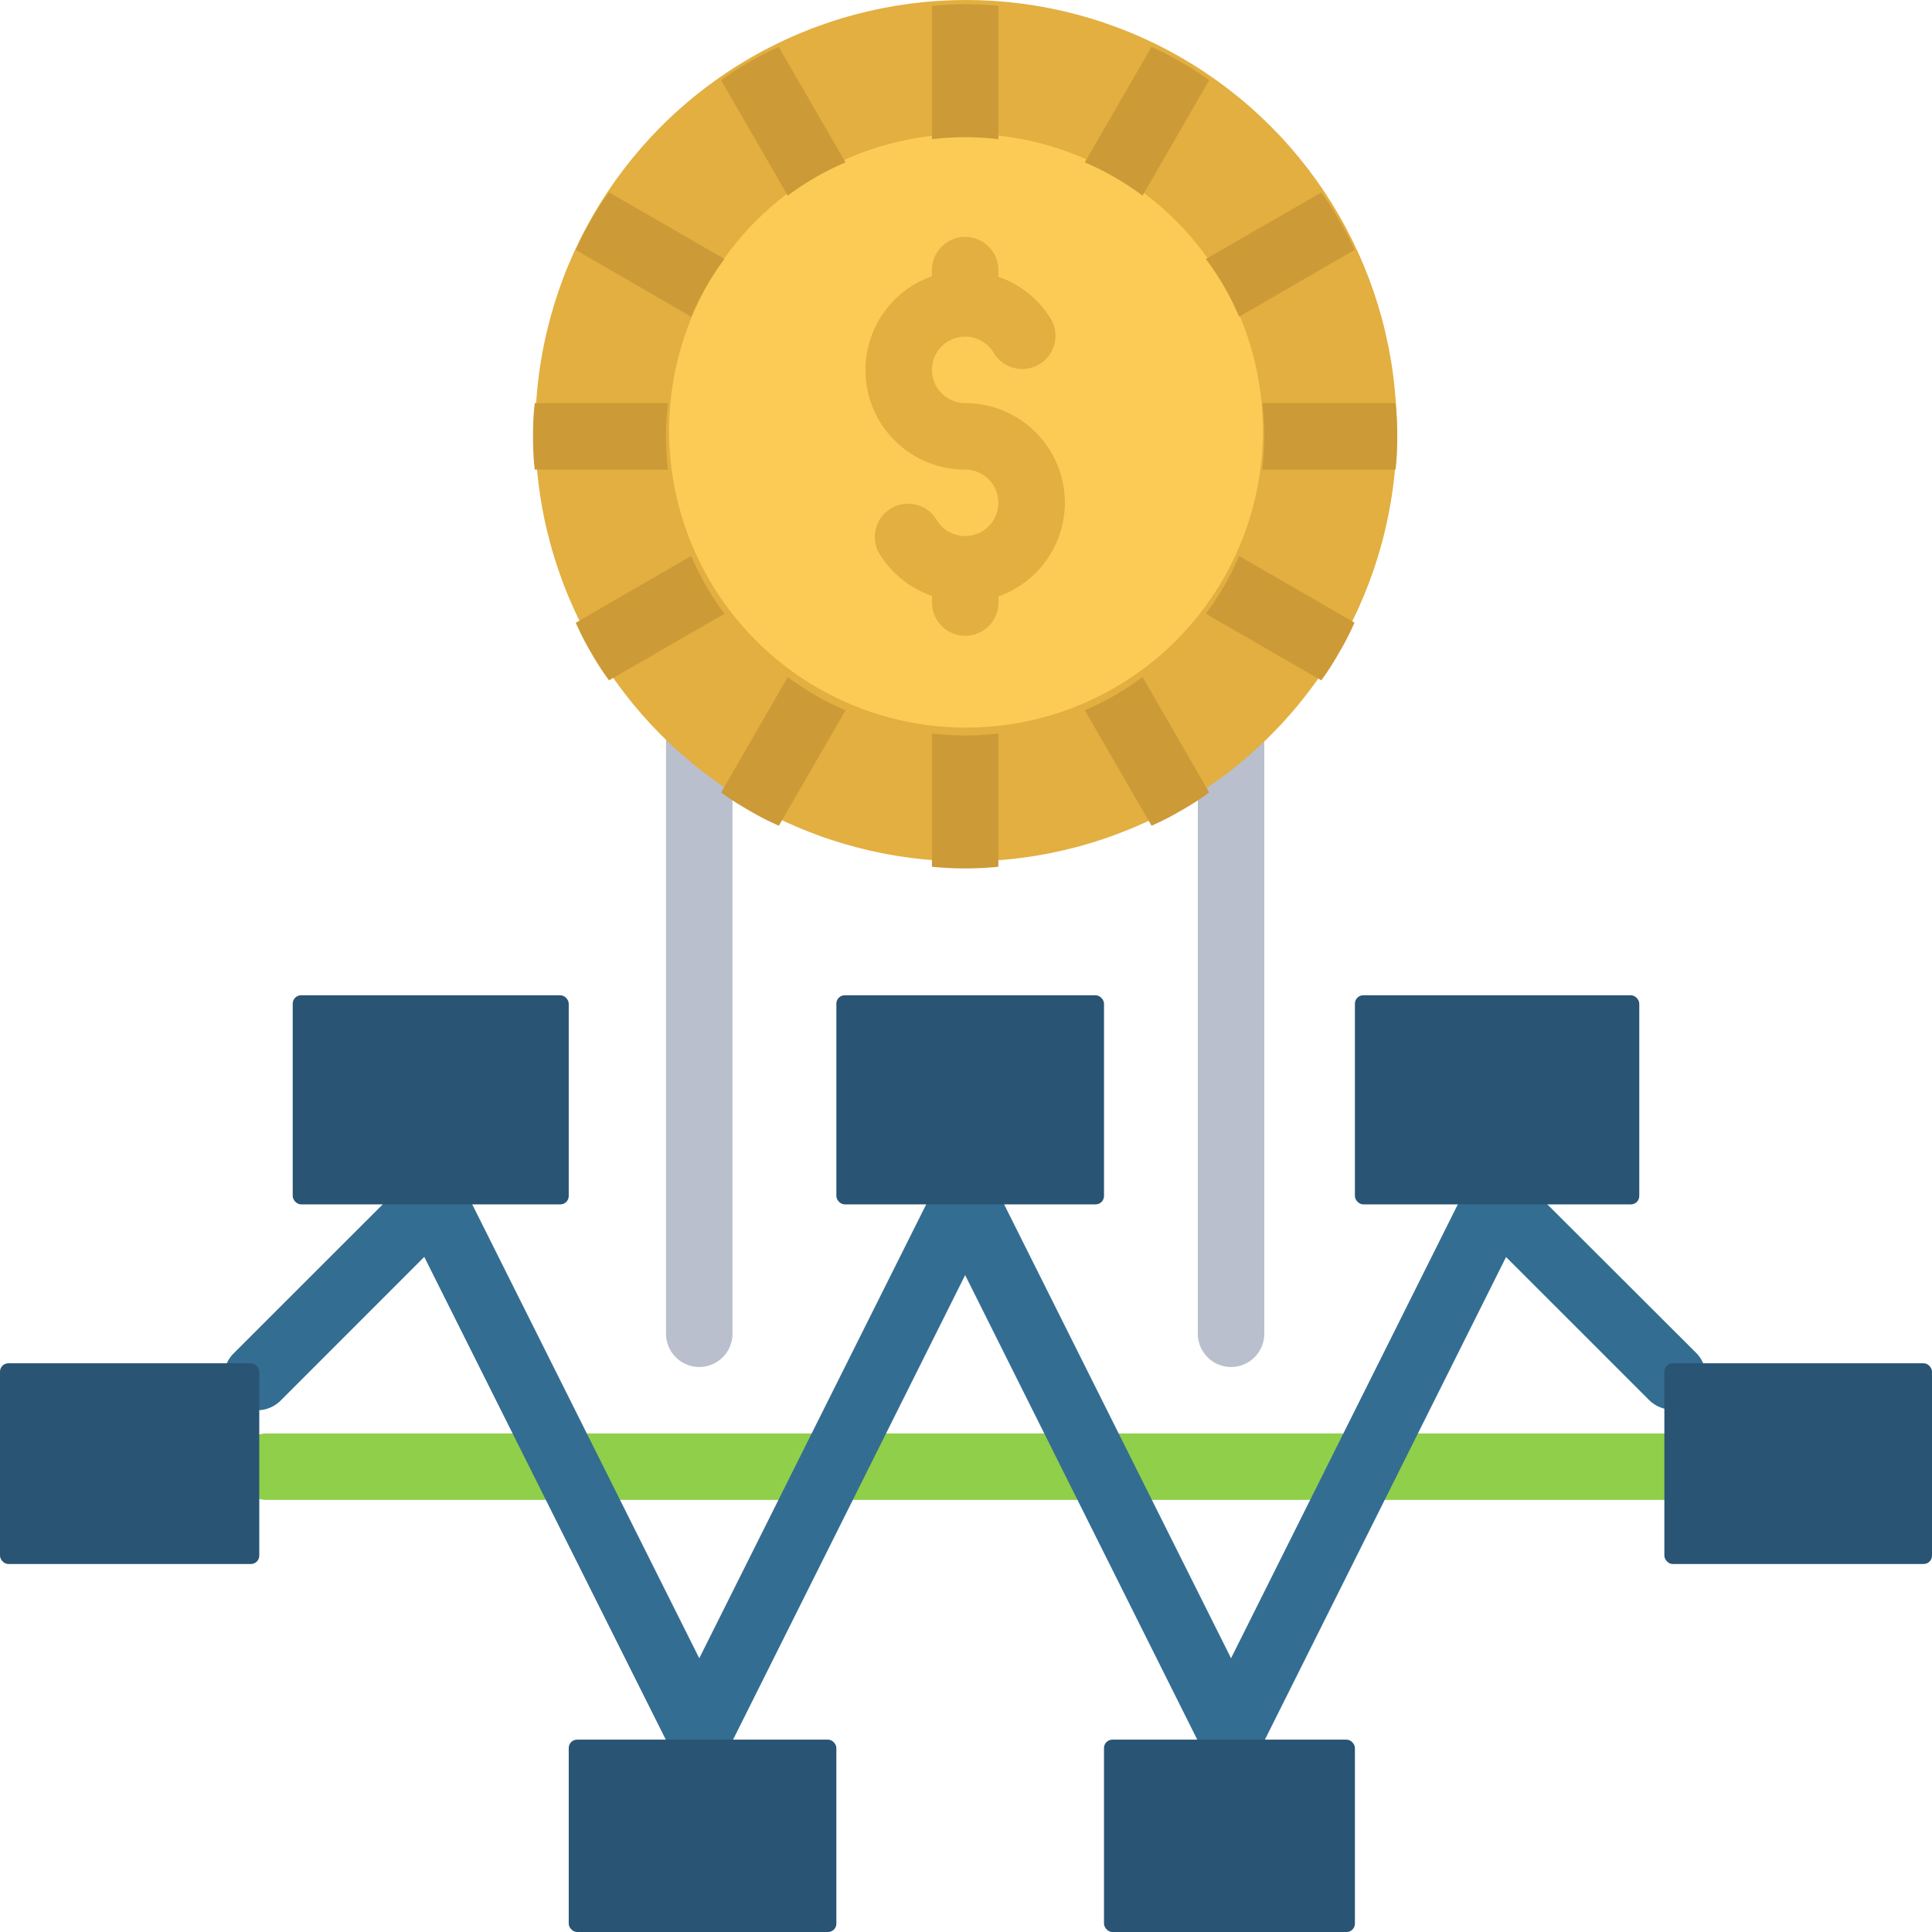 <svg xmlns="http://www.w3.org/2000/svg" width="231" height="231.001" viewBox="0 0 231 231.001">
  <g id="el-precio-de-venta-promedio" transform="translate(-0.843 -0.487)">
    <path id="Trazado_102446" data-name="Trazado 102446" d="M24.974,101.48A3.974,3.974,0,0,1,21,97.506V25.974a3.974,3.974,0,1,1,7.948,0V97.506A3.974,3.974,0,0,1,24.974,101.48Z" transform="translate(59.476 62.45)" fill="#b9bfcc"/>
    <path id="Trazado_102447" data-name="Trazado 102447" d="M40.974,101.48A3.974,3.974,0,0,1,37,97.506V25.974a3.974,3.974,0,1,1,7.948,0V97.506A3.974,3.974,0,0,1,40.974,101.48Z" transform="translate(107.06 62.45)" fill="#b9bfcc"/>
    <path id="Trazado_102448" data-name="Trazado 102448" d="M178.881,51.948H11.974a3.974,3.974,0,0,1,0-7.948H178.881a3.974,3.974,0,0,1,0,7.948Z" transform="translate(20.814 127.878)" fill="#90cf4a"/>
    <path id="Trazado_102449" data-name="Trazado 102449" d="M128.092,107.534a3.974,3.974,0,0,1-3.577-2.2L96.3,48.862,68.085,105.337a4.141,4.141,0,0,1-7.113,0L31.628,46.685,14.5,63.821a3.982,3.982,0,1,1-5.631-5.631L29.9,37.167a3.918,3.918,0,0,1,3.445-1.113A3.974,3.974,0,0,1,36.261,38.2L64.509,94.675,92.744,38.2a4.141,4.141,0,0,1,7.113,0l28.235,56.474L156.308,38.2a3.974,3.974,0,0,1,6.358-1.033l21.062,21.022a3.982,3.982,0,0,1-5.631,5.631L160.973,46.7l-29.3,58.64a3.974,3.974,0,0,1-3.577,2.2Z" transform="translate(19.942 104.083)" fill="#346d92"/>
    <circle id="Elipse_416" data-name="Elipse 416" cx="51.5" cy="51.5" r="51.5" transform="translate(64.843 0.488)" fill="#e2af40"/>
    <circle id="Elipse_417" data-name="Elipse 417" cx="35.5" cy="35.5" r="35.5" transform="translate(80.843 16.488)" fill="#fccb55"/>
    <rect id="Rectángulo_5713" data-name="Rectángulo 5713" width="31" height="24" rx="1" transform="translate(0.843 163.488)" fill="#295474"/>
    <rect id="Rectángulo_5714" data-name="Rectángulo 5714" width="32" height="24" rx="1" transform="translate(199.843 163.488)" fill="#295474"/>
    <rect id="Rectángulo_5715" data-name="Rectángulo 5715" width="34" height="25" rx="1" transform="translate(162.843 119.488)" fill="#295474"/>
    <rect id="Rectángulo_5716" data-name="Rectángulo 5716" width="32" height="25" rx="1" transform="translate(100.843 119.488)" fill="#295474"/>
    <rect id="Rectángulo_5717" data-name="Rectángulo 5717" width="30" height="23" rx="1" transform="translate(132.843 208.488)" fill="#295474"/>
    <rect id="Rectángulo_5718" data-name="Rectángulo 5718" width="33" height="25" rx="1" transform="translate(35.843 119.488)" fill="#295474"/>
    <rect id="Rectángulo_5719" data-name="Rectángulo 5719" width="32" height="23" rx="1" transform="translate(68.843 208.488)" fill="#295474"/>
    <path id="Trazado_102450" data-name="Trazado 102450" d="M50.841,39.792A11.922,11.922,0,0,0,38.919,27.87a3.974,3.974,0,1,1,3.445-5.961,3.974,3.974,0,0,0,6.879-3.974,11.894,11.894,0,0,0-6.35-5.166v-.795a3.974,3.974,0,1,0-7.948,0v.731a11.894,11.894,0,0,0,3.974,23.113,3.974,3.974,0,1,1-3.445,5.961,3.974,3.974,0,0,0-6.879,3.974,11.894,11.894,0,0,0,6.358,5.166v.795a3.974,3.974,0,1,0,7.948,0v-.731A11.922,11.922,0,0,0,50.841,39.792Z" transform="translate(77.323 20.814)" fill="#e2af40"/>
    <g id="Grupo_56234" data-name="Grupo 56234" transform="translate(64.578 0.997)">
      <path id="Trazado_102451" data-name="Trazado 102451" d="M36.948,1.2V17.134a33.235,33.235,0,0,0-7.948,0V1.2a39.839,39.839,0,0,1,7.948,0Z" transform="translate(18.69 -1)" fill="#cc9a37"/>
      <path id="Trazado_102452" data-name="Trazado 102452" d="M29.542,2.285l7.984,13.8a32.34,32.34,0,0,0-3.577,1.78,32.886,32.886,0,0,0-3.322,2.194l-7.968-13.8A32.9,32.9,0,0,1,26,4.1a32.372,32.372,0,0,1,3.541-1.816Z" transform="translate(-0.168 2.822)" fill="#cc9a37"/>
      <path id="Trazado_102453" data-name="Trazado 102453" d="M22.259,6.659l13.8,7.968a32.886,32.886,0,0,0-2.194,3.322,32.339,32.339,0,0,0-1.78,3.577l-13.8-7.984A32.372,32.372,0,0,1,20.1,10a32.9,32.9,0,0,1,2.158-3.342Z" transform="translate(-13.177 15.83)" fill="#cc9a37"/>
      <path id="Trazado_102454" data-name="Trazado 102454" d="M17.2,13H33.136a33.234,33.234,0,0,0,0,7.948H17.2a32.862,32.862,0,0,1-.2-3.974A32.862,32.862,0,0,1,17.2,13Z" transform="translate(-17 34.688)" fill="#cc9a37"/>
      <path id="Trazado_102455" data-name="Trazado 102455" d="M18.285,25.584l13.8-7.984a32.34,32.34,0,0,0,1.78,3.577A32.886,32.886,0,0,0,36.061,24.5l-13.8,7.968A32.9,32.9,0,0,1,20.1,29.125a32.373,32.373,0,0,1-1.816-3.541Z" transform="translate(-13.177 48.368)" fill="#cc9a37"/>
      <path id="Trazado_102456" data-name="Trazado 102456" d="M22.659,35.044l7.968-13.8a32.886,32.886,0,0,0,3.322,2.194,32.337,32.337,0,0,0,3.577,1.78l-7.968,13.8A32.373,32.373,0,0,1,26.017,37.2a32.9,32.9,0,0,1-3.358-2.158Z" transform="translate(-0.168 59.199)" fill="#cc9a37"/>
      <path id="Trazado_102457" data-name="Trazado 102457" d="M29,38.876V22.94a33.234,33.234,0,0,0,7.948,0V38.876A39.837,39.837,0,0,1,29,38.876Z" transform="translate(18.69 64.249)" fill="#cc9a37"/>
      <path id="Trazado_102458" data-name="Trazado 102458" d="M41.584,39.018,33.6,25.216a32.34,32.34,0,0,0,3.577-1.78A32.882,32.882,0,0,0,40.5,21.242l7.968,13.8A32.9,32.9,0,0,1,45.125,37.2a32.374,32.374,0,0,1-3.541,1.816Z" transform="translate(32.37 59.199)" fill="#cc9a37"/>
      <path id="Trazado_102459" data-name="Trazado 102459" d="M51.044,32.467,37.242,24.5a32.887,32.887,0,0,0,2.194-3.322,32.342,32.342,0,0,0,1.78-3.577l13.8,7.968A32.374,32.374,0,0,1,53.2,29.109,32.9,32.9,0,0,1,51.044,32.467Z" transform="translate(43.201 48.368)" fill="#cc9a37"/>
      <path id="Trazado_102460" data-name="Trazado 102460" d="M54.876,20.948H38.94a33.234,33.234,0,0,0,0-7.948H54.876a32.855,32.855,0,0,1,.2,3.974,32.859,32.859,0,0,1-.2,3.974Z" transform="translate(48.251 34.688)" fill="#cc9a37"/>
      <path id="Trazado_102461" data-name="Trazado 102461" d="M55.018,13.527l-13.8,7.984a32.34,32.34,0,0,0-1.78-3.577,32.886,32.886,0,0,0-2.194-3.322l13.8-7.948A32.9,32.9,0,0,1,53.2,10.006a32.373,32.373,0,0,1,1.816,3.521Z" transform="translate(43.201 15.845)" fill="#cc9a37"/>
      <path id="Trazado_102462" data-name="Trazado 102462" d="M48.467,6.259,40.5,20.061a32.884,32.884,0,0,0-3.322-2.194,32.34,32.34,0,0,0-3.577-1.78l7.968-13.8A32.371,32.371,0,0,1,45.109,4.1a32.9,32.9,0,0,1,3.358,2.158Z" transform="translate(32.37 2.822)" fill="#cc9a37"/>
    </g>
  </g>
</svg>

